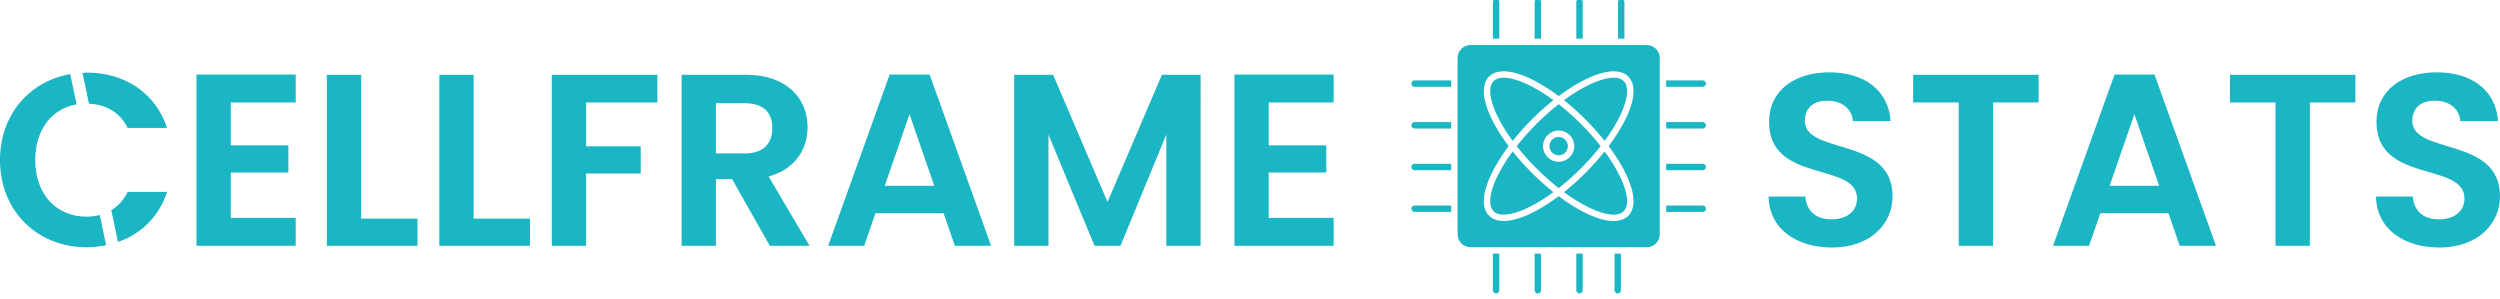 <?xml version="1.0" encoding="UTF-8" standalone="no"?>
<!-- Created with Inkscape (http://www.inkscape.org/) -->

<svg
   width="201.567mm"
   height="24.112mm"
   viewBox="0 0 201.567 24.112"
   version="1.1"
   id="svg1"
   sodipodi:docname="logo.svg"
   inkscape:version="1.3.2 (091e20ef0f, 2023-11-25, custom)"
   xmlns:inkscape="http://www.inkscape.org/namespaces/inkscape"
   xmlns:sodipodi="http://sodipodi.sourceforge.net/DTD/sodipodi-0.dtd"
   xmlns="http://www.w3.org/2000/svg"
   xmlns:svg="http://www.w3.org/2000/svg">
  <sodipodi:namedview
     id="namedview1"
     pagecolor="#ffffff"
     bordercolor="#000000"
     borderopacity="0.25"
     inkscape:showpageshadow="2"
     inkscape:pageopacity="0.0"
     inkscape:pagecheckerboard="0"
     inkscape:deskcolor="#d1d1d1"
     inkscape:document-units="mm"
     inkscape:zoom="0.84345385"
     inkscape:cx="260.23949"
     inkscape:cy="145.82896"
     inkscape:window-width="1920"
     inkscape:window-height="1011"
     inkscape:window-x="0"
     inkscape:window-y="0"
     inkscape:window-maximized="1"
     inkscape:current-layer="layer1" />
  <defs
     id="defs1" />
  <g
     inkscape:label="Layer 1"
     inkscape:groupmode="layer"
     id="layer1"
     transform="translate(-4.918,-98.395)">
    <path
       id="text1"
       style="font-weight:600;font-size:19.756px;font-family:Poppins;-inkscape-font-specification:'Poppins Semi-Bold';fill:#1bb6c4;fill-opacity:1;stroke:none;stroke-width:0.026"
       d="m 152.413,104.226 c -2.845,0 -4.86,1.502 -4.86,3.991 -0.02,4.998 7.092,3.201 7.092,6.184 0,0.988 -0.77,1.679 -2.074,1.679 -1.284,0 -2.015,-0.731 -2.094,-1.837 h -2.964 c 0.04,2.608 2.252,4.109 5.117,4.109 3.141,0 4.879,-1.955 4.879,-4.128 0,-4.86 -7.072,-3.319 -7.072,-6.085 0,-1.126 0.81,-1.66 1.897,-1.62 1.185,0.02 1.916,0.731 1.976,1.64 h 3.042 c -0.178,-2.489 -2.114,-3.932 -4.939,-3.932 z m 48.974,0 c -2.845,0 -4.86,1.502 -4.86,3.991 -0.02,4.998 7.093,3.201 7.093,6.184 0,0.988 -0.77,1.679 -2.074,1.679 -1.284,0 -2.015,-0.731 -2.094,-1.837 h -2.963 c 0.04,2.608 2.252,4.109 5.116,4.109 3.141,0 4.88,-1.955 4.88,-4.128 0,-4.86 -7.072,-3.319 -7.072,-6.085 0,-1.126 0.81,-1.66 1.897,-1.62 1.185,0.02 1.916,0.731 1.976,1.64 h 3.042 c -0.178,-2.489 -2.114,-3.932 -4.939,-3.932 z m -189.476,0.02 c -0.117,0 -0.224,0.026 -0.34,0.032 l 0.52,2.481 c 1.384,0.059 2.498,0.692 3.119,1.952 h 3.18 c -0.929,-2.825 -3.418,-4.465 -6.48,-4.465 z m -1.328,0.123 c -3.296,0.576 -5.666,3.277 -5.666,6.93 0,4.129 3.022,7.033 6.993,7.033 0.544,0 1.063,-0.069 1.565,-0.169 l -0.51,-2.432 c -0.337,0.086 -0.695,0.132 -1.075,0.132 -2.41,0 -4.129,-1.778 -4.129,-4.564 0,-2.484 1.351,-4.141 3.333,-4.49 z m 10.178,0.035 v 13.809 h 8.001 v -2.252 h -5.235 v -3.655 h 4.643 v -2.193 h -4.643 v -3.457 h 5.235 v -2.253 z m 55.889,0 -4.959,13.809 h 2.904 l 0.909,-2.628 h 5.492 l 0.909,2.628 h 2.924 L 79.87,104.403 Z m 27.796,0 v 13.809 h 8.001 v -2.252 h -5.235 v -3.655 h 4.643 v -2.193 h -4.643 v -3.457 h 5.235 v -2.253 z m 70.962,0 -4.959,13.809 h 2.904 l 0.909,-2.628 h 5.492 l 0.909,2.628 h 2.924 l -4.959,-13.809 z m -144.137,0.02 v 13.789 h 7.31 v -2.193 H 34.037 V 104.424 Z m 9.068,0 v 13.789 h 7.31 v -2.193 H 43.105 V 104.424 Z m 9.068,0 v 13.789 h 2.766 v -5.828 h 4.405 v -2.193 h -4.405 v -3.536 h 5.748 v -2.232 z m 10.47,0 v 13.789 h 2.766 v -5.374 h 1.304 l 3.043,5.374 h 3.2 l -3.299,-5.591 c 2.213,-0.593 3.141,-2.292 3.141,-3.971 0,-2.311 -1.66,-4.228 -4.979,-4.228 z m 26.809,0 v 13.789 h 2.766 v -8.969 l 3.714,8.969 h 2.094 l 3.694,-8.969 v 8.969 h 2.766 V 104.424 h -3.121 l -4.386,10.253 -4.386,-10.253 z m 72.483,0 v 2.232 h 3.675 v 11.557 h 2.766 v -11.557 h 3.675 v -2.232 z m 25.544,0 v 2.232 h 3.675 v 11.557 h 2.766 v -11.557 h 3.675 v -2.232 z M 62.643,106.715 h 2.311 c 1.541,0 2.232,0.771 2.232,1.996 0,1.245 -0.691,2.054 -2.232,2.054 h -2.311 z m 15.607,0.889 1.995,5.769 h -3.991 z m 98.758,0 1.995,5.769 h -3.991 z M 15.21,113.866 c -0.319,0.658 -0.771,1.146 -1.318,1.477 l 0.537,2.562 c 1.863,-0.648 3.306,-2.03 3.961,-4.039 z" />
    <g
       id="g24"
       transform="matrix(0.007,0,0,0.007,112.514,92.105)"
       style="fill:#1bb6c4;fill-opacity:1">
      <path
         id="path3-6"
         d="m 3363.333,2915.333 c 100.267,214.933 107.467,381.2 20.4,468.267 -40.4,40.4 -97.6,60.4 -168.933,60.4 -82.667,0 -184,-27.067 -299.333,-80.8 -106.533,-49.733 -219.6,-119.467 -333.333,-204.8 -113.733,85.333 -226.8,154.933 -333.333,204.8 -115.333,53.733 -216.8,80.8 -299.333,80.8 -71.333,0 -128.533,-20.133 -168.933,-60.4 -87.2,-87.2 -79.867,-253.333 20.4,-468.267 49.733,-106.533 119.467,-219.6 204.8,-333.333 -85.333,-113.733 -154.933,-226.8 -204.8,-333.333 -100.267,-214.933 -107.467,-381.2 -20.4,-468.267 87.067,-87.067 253.333,-79.867 468.267,20.4 106.533,49.733 219.6,119.467 333.333,204.8 113.733,-85.333 226.8,-154.933 333.333,-204.8 214.933,-100.267 381.2,-107.467 468.267,-20.4 40.4,40.4 60.533,97.6 60.533,169.067 0,82.533 -27.067,183.867 -81.2,299.2 -49.733,106.533 -119.467,219.6 -204.8,333.333 85.6,113.733 155.333,226.8 205.067,333.333 z m 234.8,-1497.6 H 1565.867 c -81.733,0.133 -147.867,66.267 -148,148 v 2032.4 c 0.133,81.733 66.267,147.867 148,148 h 2032.4 c 81.733,-0.133 147.867,-66.267 148,-148 V 1565.867 c -0.133,-81.733 -66.4,-148 -148.133,-148.133"
         style="fill:#1bb6c4;fill-opacity:1;fill-rule:nonzero;stroke:none;stroke-width:0.133" />
      <path
         id="path4-1"
         d="m 3296.4,2217.333 c -51.467,107.067 -113.2,208.933 -184.533,304 -69.067,-86.667 -142.933,-169.2 -221.333,-247.6 -78.267,-78.4 -160.933,-152.267 -247.6,-221.333 95.067,-71.2 196.933,-133.067 304,-184.533 105.733,-49.333 197.333,-74.267 268,-74.267 50.8,0 90.8,13.067 116.933,39.2 62.267,62.4 49.467,202.667 -35.467,384.533"
         style="fill:#1bb6c4;fill-opacity:1;fill-rule:nonzero;stroke:none;stroke-width:0.133" />
      <path
         id="path5-0"
         d="m 2521.333,3111.733 c -95.067,71.2 -196.933,133.067 -304,184.533 -182,85.067 -322.4,97.733 -384.933,35.067 -62.667,-62.667 -49.867,-202.933 35.067,-384.933 51.467,-107.067 113.2,-208.933 184.533,-304 69.067,86.667 142.933,169.2 221.333,247.6 78.533,78.533 161.333,152.533 248,221.733"
         style="fill:#1bb6c4;fill-opacity:1;fill-rule:nonzero;stroke:none;stroke-width:0.133" />
      <path
         id="path6-6"
         d="m 3331.467,3331.467 c -62.667,62.667 -202.933,49.867 -384.933,-35.067 -107.067,-51.467 -208.933,-113.2 -304,-184.533 86.667,-69.067 169.2,-142.933 247.6,-221.333 78.4,-78.267 152.267,-160.933 221.333,-247.6 71.2,95.067 133.067,196.933 184.533,304 85.333,181.6 98.133,321.867 35.467,384.533"
         style="fill:#1bb6c4;fill-opacity:1;fill-rule:nonzero;stroke:none;stroke-width:0.133" />
      <path
         id="path7-3"
         d="m 2582,2761.867 c -99.333,0 -179.867,-80.533 -179.867,-179.867 0,-99.333 80.533,-179.867 179.867,-179.867 99.333,0 179.867,80.533 179.867,179.867 -0.133,99.2 -80.667,179.733 -179.867,179.867 z m 256,-435.867 c -80.667,-80.933 -166.267,-157.067 -256,-227.733 -179.467,141.867 -341.867,304.133 -483.733,483.733 70.667,89.733 146.8,175.2 227.733,255.867 80.667,80.933 166.267,157.067 256,227.867 89.867,-70.667 175.333,-146.8 256,-227.867 80.933,-80.667 157.067,-166.133 227.733,-255.867 -70.667,-89.733 -146.8,-175.333 -227.733,-256"
         style="fill:#1bb6c4;fill-opacity:1;fill-rule:nonzero;stroke:none;stroke-width:0.133" />
      <path
         id="path8-2"
         d="m 2521.333,2052.267 c -173.333,138.533 -330.667,295.867 -469.2,469.2 -71.2,-95.067 -133.067,-196.933 -184.533,-304 -85.067,-182 -97.733,-322.4 -35.067,-384.933 26.267,-26.267 66.4,-39.2 116.933,-39.2 70.533,0 162.267,25.067 268,74.267 107.2,51.467 208.933,113.333 303.867,184.667"
         style="fill:#1bb6c4;fill-opacity:1;fill-rule:nonzero;stroke:none;stroke-width:0.133" />
      <path
         id="path9-0"
         d="m 2506.92,2506.947 c 41.453,-41.453 108.653,-41.453 150.093,0 41.453,41.44 41.453,108.64 0,150.093 -41.44,41.44 -108.64,41.44 -150.093,0 -41.44,-41.453 -41.44,-108.653 0,-150.093"
         style="fill:#1bb6c4;fill-opacity:1;fill-rule:nonzero;stroke:none;stroke-width:0.133" />
      <path
         id="path10-6"
         d="M 1898.133,922.133 V 1344 H 1824.4 V 922.133 c 0,-20.4 16.533,-36.933 36.933,-36.933 20.4,0 36.8,16.533 36.8,36.933"
         style="fill:#1bb6c4;fill-opacity:1;fill-rule:nonzero;stroke:none;stroke-width:0.133" />
      <path
         id="path11-1"
         d="m 2378.667,922.133 v 421.867 h -73.733 V 922.133 c 0,-20.4 16.533,-36.933 36.933,-36.933 20.4,0 36.8,16.533 36.8,36.933"
         style="fill:#1bb6c4;fill-opacity:1;fill-rule:nonzero;stroke:none;stroke-width:0.133" />
      <path
         id="path12-5"
         d="m 2859.067,922.133 v 421.867 h -73.733 V 922.133 c 0,-20.4 16.533,-36.933 36.933,-36.933 20.4,0 36.8,16.533 36.8,36.933"
         style="fill:#1bb6c4;fill-opacity:1;fill-rule:nonzero;stroke:none;stroke-width:0.133" />
      <path
         id="path13-5"
         d="m 3339.6,922.133 v 421.867 h -73.733 V 922.133 c 0,-20.4 16.533,-36.933 36.933,-36.933 20.4,0 36.8,16.533 36.8,36.933"
         style="fill:#1bb6c4;fill-opacity:1;fill-rule:nonzero;stroke:none;stroke-width:0.133" />
      <path
         id="path14-4"
         d="m 1898.133,3819.867 v 421.867 c 0,20.4 -16.533,36.933 -36.933,36.933 -20.4,0 -36.933,-16.533 -36.933,-36.933 v -421.867 h 73.867"
         style="fill:#1bb6c4;fill-opacity:1;fill-rule:nonzero;stroke:none;stroke-width:0.133" />
      <path
         id="path15-7"
         d="m 2378.667,3819.867 v 421.867 c 0,20.4 -16.533,36.933 -36.933,36.933 -20.4,0 -36.933,-16.533 -36.933,-36.933 v -421.867 h 73.867"
         style="fill:#1bb6c4;fill-opacity:1;fill-rule:nonzero;stroke:none;stroke-width:0.133" />
      <path
         id="path16-6"
         d="m 2859.067,3819.867 v 421.867 c 0,20.4 -16.533,36.933 -36.933,36.933 -20.4,0 -36.933,-16.533 -36.933,-36.933 v -421.867 h 73.867"
         style="fill:#1bb6c4;fill-opacity:1;fill-rule:nonzero;stroke:none;stroke-width:0.133" />
      <path
         id="path16-4"
         d="m 3299.2,3819.867 v 421.867 c 0,20.4 -16.533,36.933 -36.933,36.933 -20.4,0 -36.933,-16.533 -36.933,-36.933 v -421.867 h 73.867"
         style="fill:#1bb6c4;fill-opacity:1;fill-rule:nonzero;stroke:none;stroke-width:0.133" />
      <path
         id="path17-5"
         d="m 4278.8,1861.333 c 0,20.4 -16.533,36.933 -36.933,36.933 h -421.867 v -73.733 h 421.867 c 20.267,-0.133 36.933,16.4 36.933,36.8"
         style="fill:#1bb6c4;fill-opacity:1;fill-rule:nonzero;stroke:none;stroke-width:0.133" />
      <path
         id="path18-6"
         d="m 4278.8,2341.733 c 0,20.4 -16.533,36.933 -36.933,36.933 h -421.867 v -73.733 h 421.867 c 20.267,0 36.933,16.4 36.933,36.8"
         style="fill:#1bb6c4;fill-opacity:1;fill-rule:nonzero;stroke:none;stroke-width:0.133" />
      <path
         id="path19-9"
         d="m 4278.8,2822.267 c 0,20.4 -16.533,36.933 -36.933,36.933 h -421.867 v -73.733 h 421.867 c 20.267,-0.133 36.933,16.4 36.933,36.8"
         style="fill:#1bb6c4;fill-opacity:1;fill-rule:nonzero;stroke:none;stroke-width:0.133" />
      <path
         id="path20-3"
         d="m 4278.8,3302.667 c 0,20.4 -16.533,36.933 -36.933,36.933 h -421.867 v -73.733 h 421.867 c 20.267,0 36.933,16.4 36.933,36.8"
         style="fill:#1bb6c4;fill-opacity:1;fill-rule:nonzero;stroke:none;stroke-width:0.133" />
      <path
         id="path21-7"
         d="m 1344,1824.4 v 73.733 H 922.133 c -20.4,0 -36.933,-16.533 -36.933,-36.933 0,-20.4 16.533,-36.933 36.933,-36.933 L 1344,1824.4 v 0"
         style="fill:#1bb6c4;fill-opacity:1;fill-rule:nonzero;stroke:none;stroke-width:0.133" />
      <path
         id="path22-4"
         d="m 1344,2304.933 v 73.733 H 922.133 c -20.4,0 -36.933,-16.533 -36.933,-36.933 0,-20.4 16.533,-36.933 36.933,-36.933 L 1344,2304.933 v 0"
         style="fill:#1bb6c4;fill-opacity:1;fill-rule:nonzero;stroke:none;stroke-width:0.133" />
      <path
         id="path23-5"
         d="m 1344,2785.333 v 73.733 H 922.133 c -20.4,0 -36.933,-16.533 -36.933,-36.933 0,-20.4 16.533,-36.933 36.933,-36.933 L 1344,2785.333 v 0"
         style="fill:#1bb6c4;fill-opacity:1;fill-rule:nonzero;stroke:none;stroke-width:0.133" />
      <path
         id="path24-2"
         d="M 1344,3265.867 V 3339.6 H 922.133 c -20.4,0 -36.933,-16.533 -36.933,-36.933 0,-20.4 16.533,-36.933 36.933,-36.933 L 1344,3265.867 v 0"
         style="fill:#1bb6c4;fill-opacity:1;fill-rule:nonzero;stroke:none;stroke-width:0.133" />
    </g>
  </g>
</svg>
